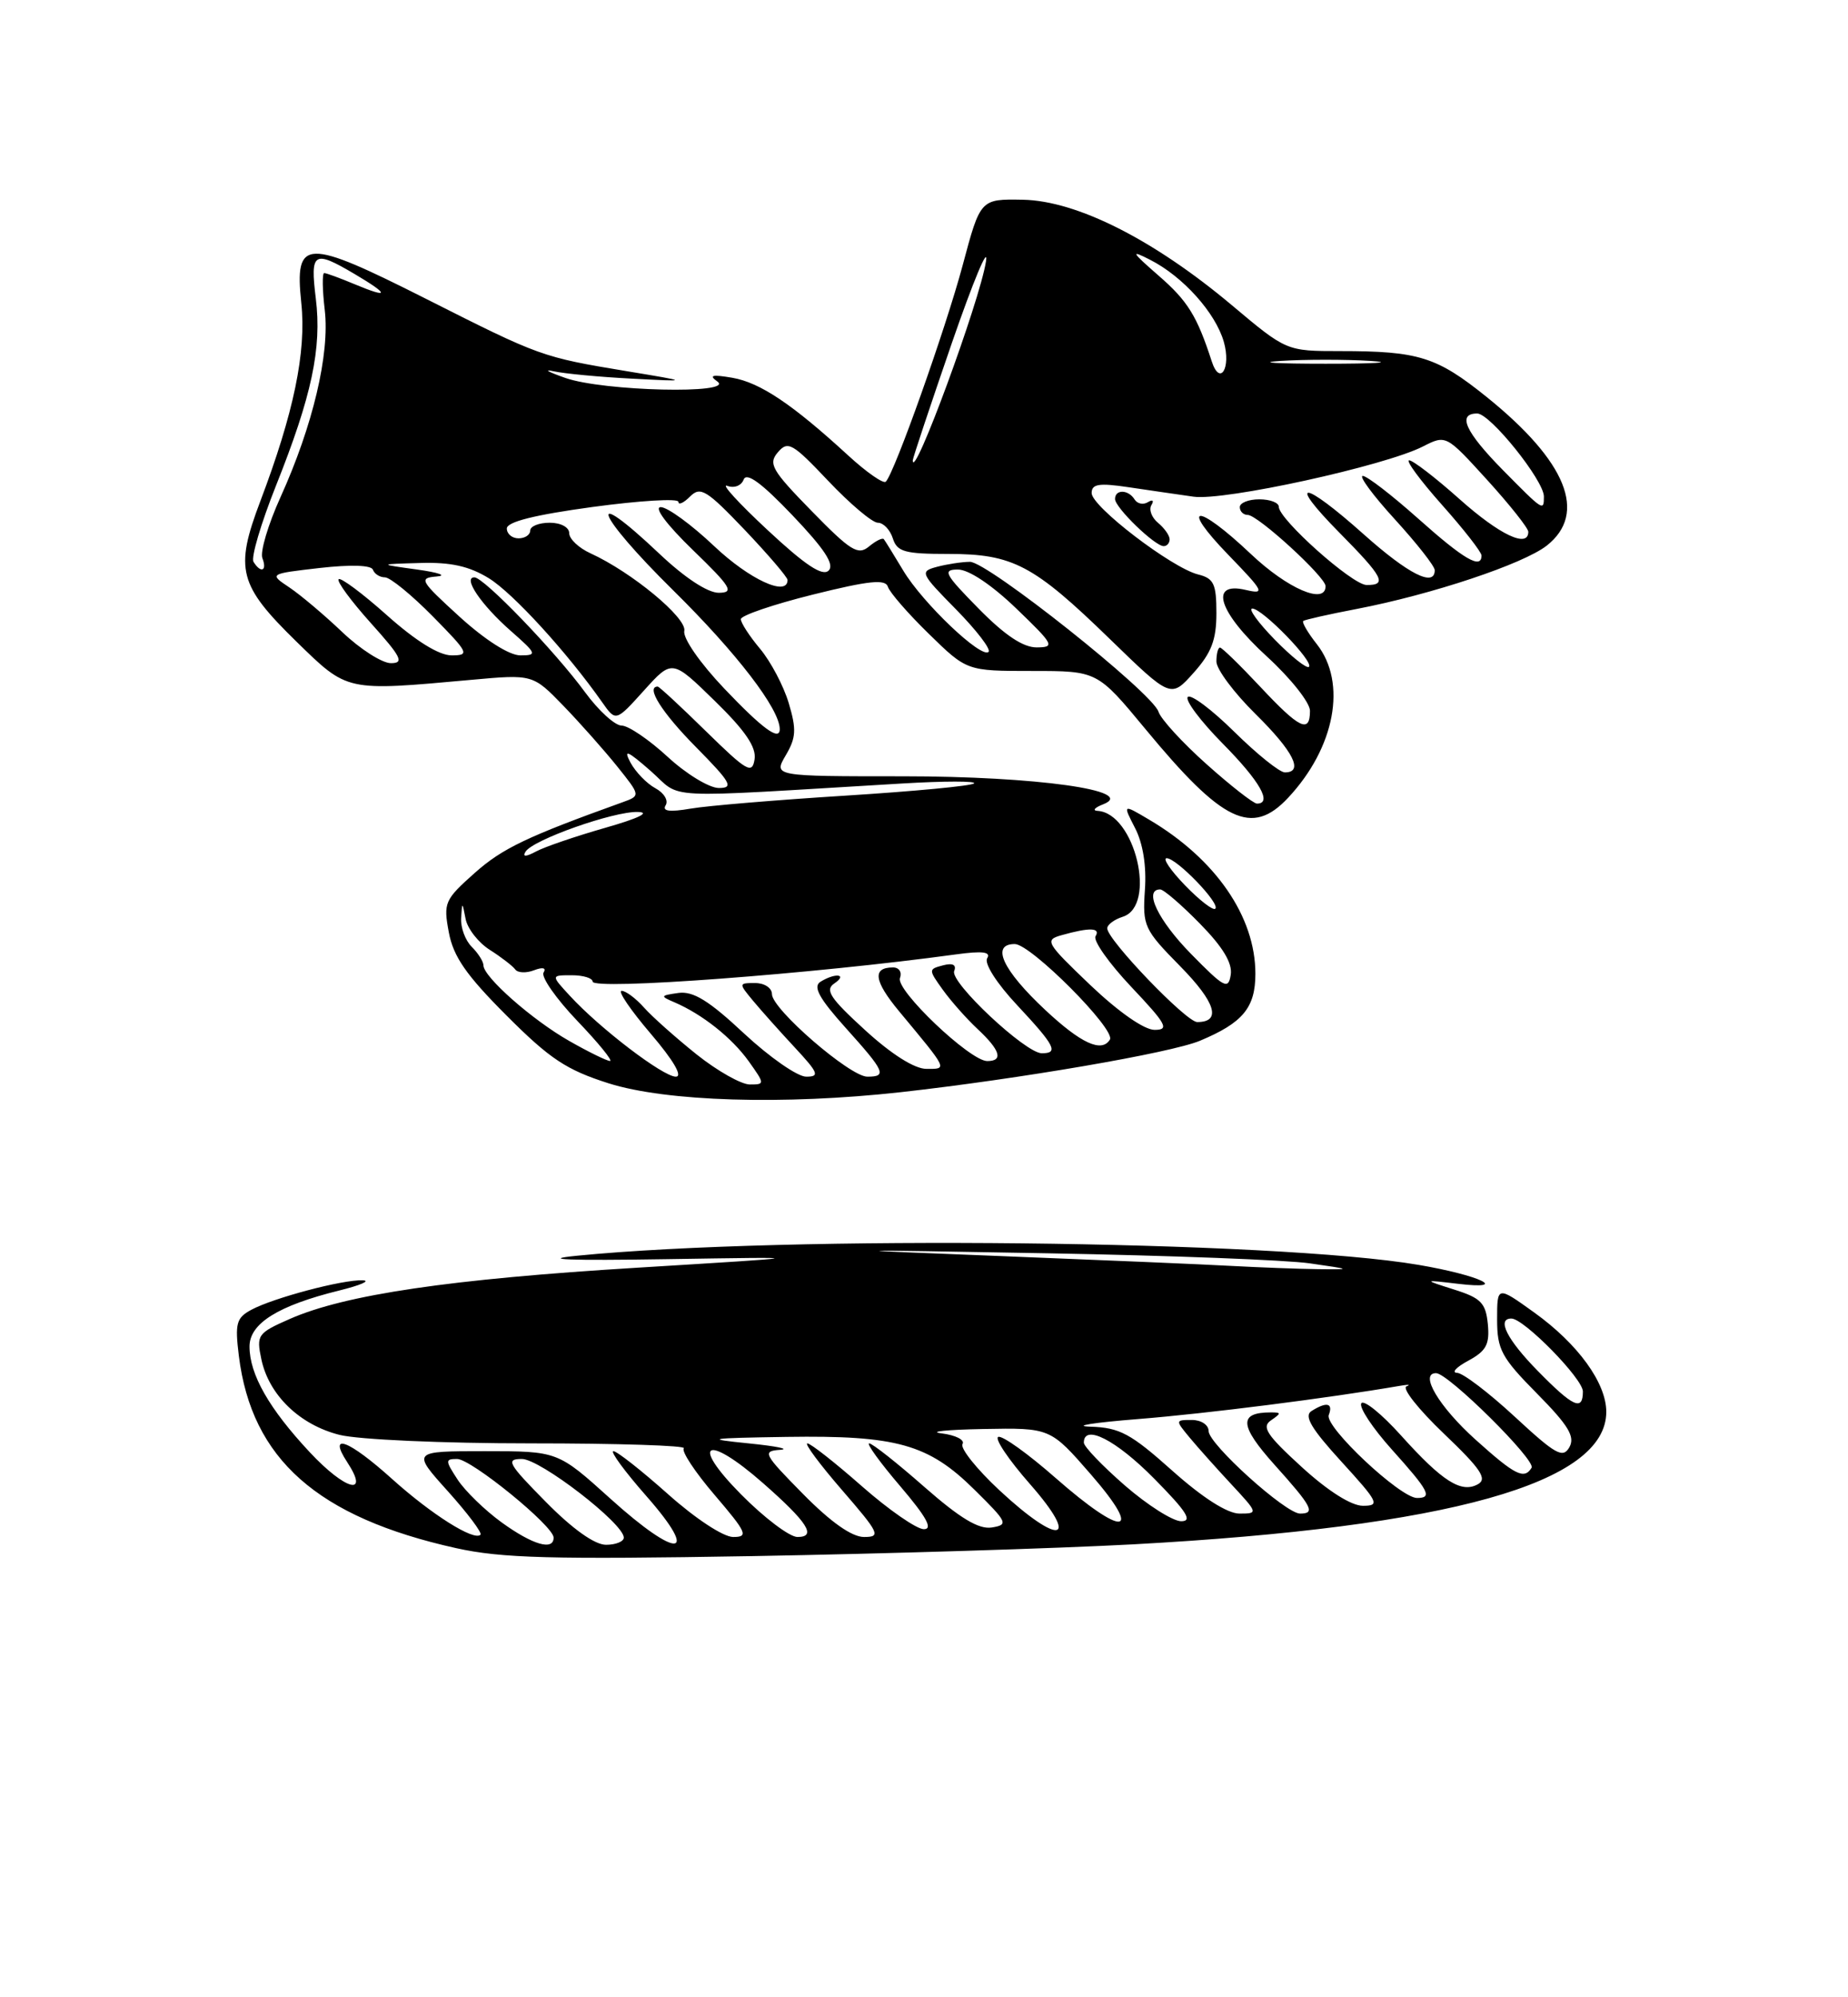 <?xml version="1.0" encoding="UTF-8" standalone="no"?>
<!DOCTYPE svg PUBLIC "-//W3C//DTD SVG 1.1//EN" "http://www.w3.org/Graphics/SVG/1.1/DTD/svg11.dtd" >
<svg xmlns="http://www.w3.org/2000/svg" xmlns:xlink="http://www.w3.org/1999/xlink" version="1.1" viewBox="0 0 237 256">
 <g >
 <path fill="currentColor"
d=" M 145.36 197.94 C 185.92 195.72 206.00 190.10 206.00 180.96 C 206.00 177.26 202.37 172.25 196.75 168.22 C 192.00 164.81 192.00 164.81 192.00 169.12 C 192.00 172.97 192.55 174.00 197.11 178.61 C 201.16 182.71 202.02 184.14 201.27 185.49 C 200.44 186.96 199.52 186.45 194.27 181.59 C 190.95 178.52 187.62 175.98 186.87 175.96 C 186.11 175.94 186.76 175.23 188.31 174.40 C 190.61 173.15 191.06 172.31 190.81 169.71 C 190.54 167.00 189.93 166.37 186.50 165.29 C 182.50 164.02 182.50 164.02 187.00 164.55 C 193.74 165.35 189.80 163.46 181.91 162.12 C 163.46 158.98 100.81 158.30 74.00 160.95 C 69.04 161.44 72.94 161.59 85.50 161.39 C 104.50 161.09 104.50 161.09 81.80 162.48 C 57.75 163.94 44.26 165.93 37.17 169.05 C 33.03 170.87 32.86 171.11 33.52 174.23 C 34.49 178.81 38.43 182.62 43.54 183.91 C 45.97 184.52 56.78 185.00 68.11 185.00 C 79.23 185.00 88.05 185.28 87.70 185.63 C 87.35 185.98 89.13 188.68 91.66 191.63 C 95.78 196.45 96.02 197.00 94.03 197.00 C 92.77 197.00 89.19 194.65 85.66 191.50 C 82.27 188.48 79.13 186.01 78.67 186.00 C 78.21 186.00 80.11 188.59 82.89 191.75 C 89.89 199.71 86.94 199.91 78.26 192.07 C 71.53 186.00 71.53 186.00 62.17 186.00 C 52.81 186.00 52.81 186.00 57.44 191.14 C 59.98 193.97 61.86 196.47 61.62 196.71 C 60.79 197.55 55.34 194.11 50.29 189.57 C 44.70 184.54 41.99 183.53 44.53 187.41 C 47.45 191.86 44.30 191.03 39.73 186.14 C 34.51 180.56 32.00 176.16 32.00 172.58 C 32.00 169.63 35.67 167.34 43.50 165.41 C 46.25 164.73 47.60 164.14 46.50 164.10 C 43.95 164.00 35.07 166.35 32.23 167.88 C 30.31 168.91 30.12 169.62 30.63 173.77 C 32.27 187.02 40.71 194.48 58.50 198.43 C 64.32 199.72 70.72 199.89 96.50 199.45 C 113.55 199.15 135.54 198.47 145.36 197.94 Z  M 115.50 139.99 C 130.67 138.30 150.15 134.96 153.88 133.40 C 159.39 131.10 161.00 129.16 161.00 124.81 C 161.00 117.48 155.90 110.09 147.36 105.05 C 143.98 103.05 143.98 103.05 145.57 106.14 C 146.58 108.09 147.05 111.00 146.83 114.07 C 146.52 118.70 146.72 119.14 151.37 123.86 C 155.92 128.49 156.68 131.00 153.54 131.00 C 152.13 131.00 142.00 120.45 142.00 118.99 C 142.00 118.52 142.90 117.85 144.00 117.50 C 148.40 116.10 145.55 104.20 140.75 103.93 C 140.06 103.89 140.39 103.51 141.48 103.09 C 145.97 101.33 132.85 99.50 115.84 99.50 C 99.19 99.50 99.19 99.50 100.77 96.81 C 102.10 94.55 102.16 93.49 101.15 90.11 C 100.49 87.90 98.83 84.77 97.47 83.15 C 96.11 81.53 95.01 79.83 95.01 79.36 C 95.02 78.89 99.18 77.47 104.25 76.21 C 111.45 74.42 113.56 74.20 113.87 75.21 C 114.09 75.92 116.45 78.64 119.13 81.25 C 123.99 86.00 123.99 86.00 132.36 86.00 C 140.73 86.00 140.73 86.00 146.90 93.45 C 156.80 105.43 160.54 107.23 165.20 102.25 C 171.22 95.82 172.77 87.52 168.89 82.58 C 167.72 81.10 166.94 79.76 167.14 79.59 C 167.34 79.43 170.43 78.73 174.00 78.05 C 183.59 76.21 195.36 72.29 198.37 69.93 C 203.61 65.80 200.92 59.15 190.67 50.89 C 184.26 45.73 181.94 45.00 171.87 45.00 C 164.98 45.00 164.98 45.00 157.97 39.11 C 147.96 30.71 138.11 25.74 131.19 25.60 C 125.73 25.50 125.73 25.50 123.46 34.00 C 121.25 42.24 114.72 60.61 113.60 61.74 C 113.29 62.04 111.12 60.53 108.77 58.37 C 101.61 51.80 97.49 49.04 93.92 48.42 C 91.33 47.98 90.87 48.09 92.00 48.90 C 94.31 50.55 77.35 50.15 72.50 48.44 C 70.30 47.67 69.62 47.28 71.00 47.59 C 72.38 47.89 76.88 48.32 81.00 48.53 C 88.50 48.92 88.50 48.92 80.41 47.58 C 69.49 45.77 69.29 45.70 54.71 38.34 C 39.13 30.48 37.77 30.52 38.64 38.83 C 39.30 45.12 37.68 52.92 33.37 64.28 C 30.08 72.97 30.60 74.99 38.03 82.25 C 44.62 88.67 44.29 88.60 60.41 87.14 C 68.33 86.42 68.33 86.42 72.25 90.46 C 74.40 92.68 77.51 96.19 79.16 98.24 C 82.16 101.99 82.16 101.99 79.83 102.83 C 67.56 107.24 64.43 108.74 60.89 111.88 C 57.02 115.32 56.85 115.70 57.56 119.50 C 58.14 122.61 59.79 124.99 64.95 130.15 C 70.52 135.73 72.64 137.13 78.05 138.85 C 85.46 141.19 100.50 141.65 115.50 139.99 Z  M 64.36 195.15 C 62.19 193.58 59.64 191.10 58.69 189.65 C 57.09 187.20 57.08 187.00 58.62 187.00 C 60.44 187.00 71.00 195.59 71.00 197.08 C 71.00 198.79 68.32 198.01 64.36 195.15 Z  M 70.00 192.50 C 65.15 187.59 64.82 187.00 66.93 187.00 C 69.27 187.00 80.00 195.27 80.00 197.08 C 80.00 197.58 78.97 198.00 77.72 198.00 C 76.27 198.00 73.43 195.98 70.00 192.50 Z  M 95.00 191.50 C 88.40 184.82 90.61 183.73 97.85 190.09 C 103.59 195.13 104.78 197.00 102.27 197.00 C 101.26 197.00 97.99 194.53 95.00 191.50 Z  M 103.00 191.50 C 97.92 186.35 97.73 185.99 100.03 185.83 C 101.39 185.73 99.58 185.36 96.00 185.00 C 90.22 184.42 90.76 184.33 100.88 184.17 C 114.99 183.96 119.07 185.10 124.96 190.93 C 129.23 195.14 129.36 195.43 127.20 195.78 C 125.53 196.05 123.15 194.62 118.54 190.58 C 115.05 187.51 111.87 185.00 111.47 185.00 C 111.08 185.00 112.87 187.47 115.46 190.50 C 118.82 194.44 119.68 196.00 118.48 196.00 C 117.56 196.00 113.99 193.53 110.54 190.50 C 107.10 187.47 103.95 185.00 103.54 185.00 C 103.13 185.00 105.14 187.70 108.00 191.00 C 112.79 196.53 113.01 197.00 110.81 197.00 C 109.25 197.00 106.56 195.11 103.00 191.50 Z  M 128.17 191.01 C 125.24 188.28 123.12 185.62 123.44 185.09 C 123.77 184.56 122.57 183.95 120.77 183.72 C 118.97 183.50 121.37 183.25 126.10 183.16 C 134.70 183.00 134.70 183.00 139.92 189.00 C 146.74 196.85 144.10 197.09 135.36 189.42 C 131.86 186.35 128.57 183.98 128.03 184.17 C 127.50 184.35 129.34 187.09 132.12 190.25 C 138.63 197.67 135.90 198.20 128.17 191.01 Z  M 144.25 190.39 C 141.36 187.87 139.00 185.41 139.00 184.91 C 139.00 182.46 143.12 184.56 148.00 189.50 C 152.21 193.76 152.99 194.99 151.47 194.98 C 150.38 194.96 147.14 192.90 144.25 190.39 Z  M 150.34 188.50 C 145.01 183.74 143.60 182.98 139.84 182.86 C 137.45 182.78 140.22 182.34 146.00 181.88 C 154.69 181.19 170.44 179.19 179.50 177.63 C 180.60 177.44 180.99 177.47 180.38 177.69 C 179.76 177.92 181.91 180.64 185.16 183.74 C 189.90 188.26 190.77 189.55 189.55 190.23 C 187.42 191.43 184.99 189.89 179.69 184.00 C 177.19 181.22 174.89 179.36 174.58 179.87 C 174.27 180.38 176.03 183.04 178.50 185.79 C 183.28 191.11 183.75 192.00 181.73 192.00 C 179.58 192.00 169.84 182.86 170.41 181.37 C 171.00 179.82 170.14 179.63 168.19 180.86 C 167.20 181.49 168.18 183.13 172.04 187.35 C 176.80 192.56 177.01 193.00 174.79 193.00 C 173.30 193.00 170.31 191.11 166.94 188.03 C 162.46 183.94 161.76 182.89 163.00 182.05 C 164.33 181.14 164.33 181.03 163.00 181.03 C 158.82 181.03 158.94 182.71 163.45 187.74 C 168.28 193.11 168.75 194.00 166.73 194.00 C 164.88 194.00 155.00 185.09 155.00 183.42 C 155.00 182.63 154.04 182.00 152.85 182.00 C 150.72 182.00 150.72 182.03 152.56 184.25 C 153.59 185.49 156.00 188.19 157.92 190.25 C 161.36 193.95 161.37 194.00 158.95 194.00 C 157.40 193.99 154.24 191.98 150.34 188.50 Z  M 189.23 184.52 C 184.54 180.30 181.98 176.00 184.17 176.00 C 185.73 176.00 197.01 187.17 196.42 188.13 C 195.47 189.67 194.31 189.09 189.23 184.52 Z  M 197.21 175.71 C 193.27 171.70 191.91 169.00 193.83 169.00 C 195.44 169.00 203.00 176.71 203.00 178.35 C 203.00 180.91 201.76 180.35 197.21 175.71 Z  M 158.00 162.26 C 154.43 162.06 141.38 161.51 129.00 161.02 C 106.50 160.14 106.50 160.14 134.50 160.64 C 149.90 160.92 164.97 161.49 168.00 161.93 C 173.38 162.70 173.40 162.72 169.00 162.67 C 166.53 162.64 161.57 162.45 158.00 162.26 Z  M 89.34 135.15 C 86.68 133.02 83.64 130.32 82.60 129.15 C 81.55 127.97 80.26 127.00 79.72 127.00 C 79.19 127.00 80.87 129.47 83.46 132.50 C 86.39 135.93 87.59 138.00 86.67 138.00 C 85.04 138.00 76.92 131.81 73.08 127.63 C 70.65 125.00 70.65 125.00 73.33 125.00 C 74.80 125.00 76.00 125.37 76.00 125.81 C 76.00 126.95 104.34 124.83 122.58 122.33 C 126.01 121.86 127.12 122.00 126.60 122.83 C 126.20 123.49 127.83 126.05 130.45 128.84 C 135.31 134.04 135.80 135.00 133.61 135.00 C 131.52 135.00 121.82 125.91 122.37 124.47 C 122.69 123.66 122.19 123.40 120.94 123.73 C 119.06 124.22 119.06 124.28 120.91 126.86 C 121.95 128.31 123.97 130.59 125.40 131.92 C 128.29 134.62 128.70 136.00 126.61 136.00 C 124.41 136.00 114.83 126.89 115.42 125.36 C 115.70 124.61 115.31 124.00 114.53 124.00 C 111.84 124.00 112.08 125.73 115.30 129.61 C 121.64 137.24 121.53 137.00 118.81 137.00 C 117.29 137.00 114.34 135.14 110.94 132.03 C 106.46 127.94 105.76 126.89 107.00 126.05 C 108.78 124.84 107.09 124.66 105.20 125.85 C 104.24 126.47 105.07 127.98 108.45 131.74 C 113.50 137.35 113.79 138.00 111.23 138.00 C 109.01 138.00 99.00 129.34 99.00 127.42 C 99.00 126.63 98.04 126.00 96.85 126.00 C 94.72 126.00 94.72 126.03 96.56 128.25 C 97.59 129.49 100.00 132.19 101.92 134.25 C 104.97 137.53 105.15 138.00 103.39 138.00 C 102.27 138.00 98.70 135.51 95.43 132.47 C 90.92 128.25 88.90 127.01 87.00 127.27 C 84.67 127.60 84.64 127.68 86.50 128.47 C 90.07 130.00 93.87 133.02 96.03 136.04 C 98.10 138.95 98.10 139.00 96.16 139.00 C 95.07 139.00 92.00 137.27 89.34 135.15 Z  M 73.00 133.42 C 68.26 130.73 62.00 125.21 62.00 123.73 C 62.00 123.25 61.33 122.18 60.50 121.36 C 59.67 120.53 59.06 118.88 59.14 117.68 C 59.27 115.54 59.28 115.55 59.71 117.77 C 59.95 119.03 61.35 120.82 62.82 121.75 C 64.30 122.69 65.76 123.82 66.08 124.26 C 66.40 124.70 67.49 124.75 68.49 124.36 C 69.62 123.93 70.09 124.05 69.71 124.66 C 69.37 125.21 71.31 127.99 74.02 130.83 C 76.74 133.67 78.63 135.99 78.23 135.99 C 77.83 135.98 75.47 134.83 73.00 133.42 Z  M 134.06 129.46 C 128.58 124.34 127.03 121.00 130.14 121.00 C 132.20 121.00 143.13 131.97 142.34 133.25 C 141.29 134.96 138.64 133.74 134.06 129.46 Z  M 139.83 126.26 C 134.13 120.82 133.93 120.48 136.16 119.86 C 139.74 118.85 141.18 118.90 140.50 120.00 C 140.16 120.55 142.23 123.47 145.09 126.50 C 149.61 131.28 150.00 132.00 148.07 132.00 C 146.74 132.00 143.46 129.71 139.83 126.26 Z  M 152.75 122.27 C 148.51 117.95 146.62 114.00 148.79 114.00 C 149.23 114.00 151.52 115.97 153.88 118.38 C 156.82 121.37 158.07 123.44 157.84 124.93 C 157.53 126.89 157.03 126.63 152.75 122.27 Z  M 151.99 113.49 C 150.13 111.57 149.06 110.00 149.62 110.00 C 150.91 110.00 156.52 115.82 155.86 116.47 C 155.59 116.75 153.84 115.40 151.99 113.49 Z  M 67.40 109.16 C 68.34 107.64 78.65 103.99 81.79 104.07 C 83.48 104.12 81.90 104.88 77.63 106.10 C 73.85 107.18 69.86 108.54 68.76 109.13 C 67.43 109.84 66.97 109.85 67.40 109.16 Z  M 85.37 103.21 C 85.75 102.60 85.15 101.62 84.05 101.03 C 82.95 100.44 81.51 98.95 80.85 97.73 C 79.92 95.98 80.47 96.21 83.43 98.80 C 87.64 102.50 83.91 102.31 115.74 100.42 C 121.10 100.10 125.23 100.10 124.92 100.41 C 124.61 100.73 117.18 101.43 108.42 101.98 C 99.67 102.53 90.74 103.27 88.59 103.64 C 85.85 104.11 84.89 103.98 85.37 103.21 Z  M 154.76 97.97 C 151.66 95.21 148.87 92.17 148.57 91.22 C 147.79 88.78 126.66 72.00 124.39 72.01 C 123.35 72.02 121.45 72.31 120.17 72.65 C 117.93 73.25 118.02 73.45 122.61 78.11 C 125.23 80.78 127.11 83.22 126.78 83.55 C 125.87 84.46 118.34 77.30 115.85 73.15 C 114.64 71.14 113.52 69.32 113.35 69.11 C 113.18 68.89 112.32 69.32 111.44 70.05 C 110.04 71.21 109.09 70.62 104.09 65.50 C 98.97 60.27 98.50 59.44 99.76 57.97 C 101.05 56.46 101.64 56.80 106.23 61.65 C 109.02 64.59 111.87 67.00 112.58 67.00 C 113.29 67.00 114.15 67.90 114.50 69.00 C 115.05 70.73 116.01 71.00 121.62 71.00 C 129.90 71.00 132.54 72.39 142.33 81.90 C 150.16 89.50 150.16 89.50 153.08 86.23 C 155.36 83.68 156.00 82.02 156.00 78.59 C 156.00 74.83 155.67 74.13 153.65 73.63 C 150.27 72.78 140.00 64.93 140.00 63.20 C 140.00 62.03 140.93 61.88 144.75 62.45 C 147.36 62.84 151.10 63.38 153.06 63.66 C 156.99 64.23 177.59 59.72 182.48 57.23 C 185.45 55.72 185.45 55.72 190.73 61.52 C 193.63 64.71 196.00 67.70 196.00 68.16 C 196.00 70.30 192.33 68.56 187.21 64.00 C 184.13 61.25 181.20 59.00 180.72 59.00 C 180.24 59.00 182.13 61.56 184.92 64.70 C 187.71 67.83 190.00 70.76 190.00 71.20 C 190.00 73.02 187.75 71.71 181.91 66.50 C 178.52 63.48 175.31 61.00 174.77 61.00 C 174.24 61.00 176.09 63.51 178.90 66.58 C 181.70 69.65 184.00 72.57 184.00 73.08 C 184.00 75.30 180.63 73.60 174.91 68.50 C 167.06 61.49 164.93 61.34 171.78 68.28 C 177.42 73.98 177.95 75.01 175.25 74.98 C 173.41 74.95 164.00 66.56 164.00 64.95 C 164.00 64.43 162.88 64.00 161.50 64.00 C 160.12 64.00 159.00 64.45 159.00 65.00 C 159.00 65.55 159.46 66.00 160.02 66.00 C 161.31 66.00 170.00 73.95 170.00 75.13 C 170.00 77.56 165.13 75.47 160.41 71.00 C 153.46 64.43 151.15 64.53 157.54 71.13 C 162.12 75.86 162.29 76.20 159.75 75.61 C 154.99 74.49 156.27 78.48 162.50 84.17 C 165.53 86.94 168.00 90.06 168.00 91.10 C 168.00 94.06 166.65 93.40 161.60 88.00 C 159.02 85.25 156.71 83.00 156.46 83.00 C 156.21 83.00 156.00 83.80 156.00 84.79 C 156.00 85.77 158.25 88.79 161.00 91.50 C 165.88 96.31 167.24 99.00 164.78 99.00 C 164.11 99.00 161.20 96.66 158.31 93.81 C 155.41 90.95 152.73 88.94 152.33 89.33 C 151.94 89.73 153.95 92.41 156.81 95.31 C 161.58 100.13 163.21 103.00 161.20 103.00 C 160.76 103.00 157.86 100.74 154.76 97.97 Z  M 150.00 69.12 C 150.00 68.64 149.33 67.69 148.51 67.01 C 147.69 66.33 147.31 65.30 147.67 64.73 C 148.02 64.15 147.83 63.99 147.22 64.36 C 146.63 64.73 145.86 64.58 145.51 64.02 C 144.71 62.73 143.00 62.69 143.00 63.96 C 143.00 65.06 148.10 70.00 149.24 70.00 C 149.66 70.00 150.00 69.61 150.00 69.12 Z  M 85.62 97.00 C 83.23 94.80 80.58 93.00 79.72 93.00 C 78.87 93.00 76.77 91.09 75.05 88.75 C 71.17 83.45 62.05 74.00 60.84 74.00 C 59.31 74.00 61.72 77.54 65.50 80.86 C 68.85 83.80 68.92 84.00 66.73 84.00 C 65.31 84.00 62.22 82.03 58.94 79.05 C 53.86 74.42 53.67 74.08 56.00 73.89 C 57.38 73.78 56.25 73.38 53.50 73.00 C 48.50 72.31 48.50 72.31 53.88 72.16 C 57.82 72.04 60.18 72.57 62.70 74.12 C 65.81 76.04 72.76 83.65 77.24 90.03 C 78.98 92.50 78.98 92.50 82.59 88.50 C 86.20 84.50 86.20 84.50 91.66 89.83 C 95.59 93.66 97.02 95.77 96.77 97.33 C 96.47 99.26 95.79 98.87 90.56 93.75 C 87.34 90.59 84.54 88.00 84.35 88.00 C 82.78 88.00 84.87 91.32 89.22 95.72 C 93.74 100.30 94.14 101.00 92.19 101.00 C 90.96 101.00 88.00 99.20 85.62 97.00 Z  M 92.88 88.25 C 89.78 84.99 87.56 81.80 87.76 80.87 C 88.11 79.20 81.01 73.33 75.73 70.92 C 74.23 70.24 73.00 69.08 73.00 68.34 C 73.00 67.58 71.92 67.00 70.50 67.00 C 69.12 67.00 68.00 67.45 68.00 68.00 C 68.00 68.55 67.33 69.00 66.50 69.00 C 65.67 69.00 65.00 68.43 65.00 67.74 C 65.00 66.88 68.59 65.99 76.00 64.98 C 82.05 64.16 87.00 63.86 87.00 64.32 C 87.00 64.77 87.67 64.47 88.50 63.64 C 89.83 62.31 90.61 62.79 95.50 67.91 C 98.52 71.09 101.00 73.98 101.00 74.34 C 101.00 76.53 96.12 74.28 91.59 70.00 C 88.69 67.25 85.60 65.00 84.74 65.00 C 83.82 65.00 85.50 67.25 88.84 70.48 C 93.77 75.25 94.20 75.96 92.19 75.98 C 90.77 75.99 87.84 74.07 84.59 71.00 C 74.88 61.82 76.38 65.86 86.32 75.65 C 94.48 83.69 100.00 90.88 100.00 93.46 C 100.00 95.03 97.79 93.41 92.88 88.25 Z  M 163.48 81.98 C 161.34 79.79 160.05 78.00 160.60 78.00 C 161.90 78.00 168.52 84.81 167.87 85.47 C 167.59 85.74 165.62 84.17 163.48 81.98 Z  M 43.91 81.03 C 41.61 78.84 38.55 76.26 37.12 75.30 C 34.50 73.55 34.50 73.55 41.00 72.80 C 45.00 72.35 47.63 72.43 47.83 73.03 C 48.02 73.56 48.71 74.00 49.37 74.00 C 50.03 74.00 52.79 76.25 55.50 79.00 C 60.13 83.70 60.27 84.00 57.91 84.00 C 56.30 84.00 53.33 82.16 49.65 78.88 C 46.49 76.06 43.69 73.98 43.43 74.24 C 43.16 74.51 45.02 77.03 47.56 79.86 C 51.47 84.21 51.87 85.00 50.13 85.00 C 49.01 85.00 46.20 83.21 43.91 81.03 Z  M 125.50 78.00 C 121.13 73.56 120.83 73.00 122.86 73.00 C 124.24 73.00 127.19 74.97 130.32 77.98 C 135.16 82.63 135.33 82.96 132.96 82.98 C 131.22 82.99 128.87 81.43 125.50 78.00 Z  M 98.44 67.94 C 94.73 64.49 92.40 61.94 93.26 62.27 C 94.15 62.61 95.07 62.26 95.37 61.47 C 95.75 60.49 97.67 61.90 101.63 66.05 C 105.74 70.36 107.05 72.35 106.27 73.13 C 105.49 73.91 103.28 72.45 98.44 67.94 Z  M 32.51 72.01 C 32.17 71.46 33.47 67.08 35.39 62.26 C 39.98 50.76 41.29 44.65 40.50 38.25 C 39.77 32.30 40.22 32.02 45.44 35.10 C 49.95 37.76 49.99 38.31 45.53 36.45 C 43.62 35.65 41.85 35.00 41.58 35.00 C 41.31 35.00 41.34 37.14 41.65 39.75 C 42.30 45.37 40.13 54.55 35.97 63.73 C 34.39 67.22 33.34 70.73 33.65 71.54 C 34.29 73.19 33.45 73.53 32.51 72.01 Z  M 192.71 60.22 C 187.91 55.34 186.85 53.00 189.45 53.00 C 191.11 53.00 198.00 61.58 198.00 63.64 C 198.00 65.56 197.94 65.52 192.71 60.22 Z  M 117.06 59.00 C 117.06 58.73 119.31 51.98 122.06 44.00 C 124.82 36.02 126.79 31.30 126.45 33.50 C 125.66 38.60 117.07 61.92 117.06 59.00 Z  M 155.40 46.31 C 153.52 40.51 152.32 38.57 148.61 35.35 C 145.08 32.27 144.92 31.98 147.50 33.30 C 151.70 35.43 155.88 40.08 156.95 43.81 C 157.91 47.18 156.45 49.55 155.40 46.31 Z  M 164.25 46.26 C 167.41 46.06 172.59 46.06 175.75 46.26 C 178.91 46.46 176.32 46.62 170.00 46.62 C 163.68 46.62 161.09 46.46 164.25 46.26 Z "/>
</g>
</svg>
